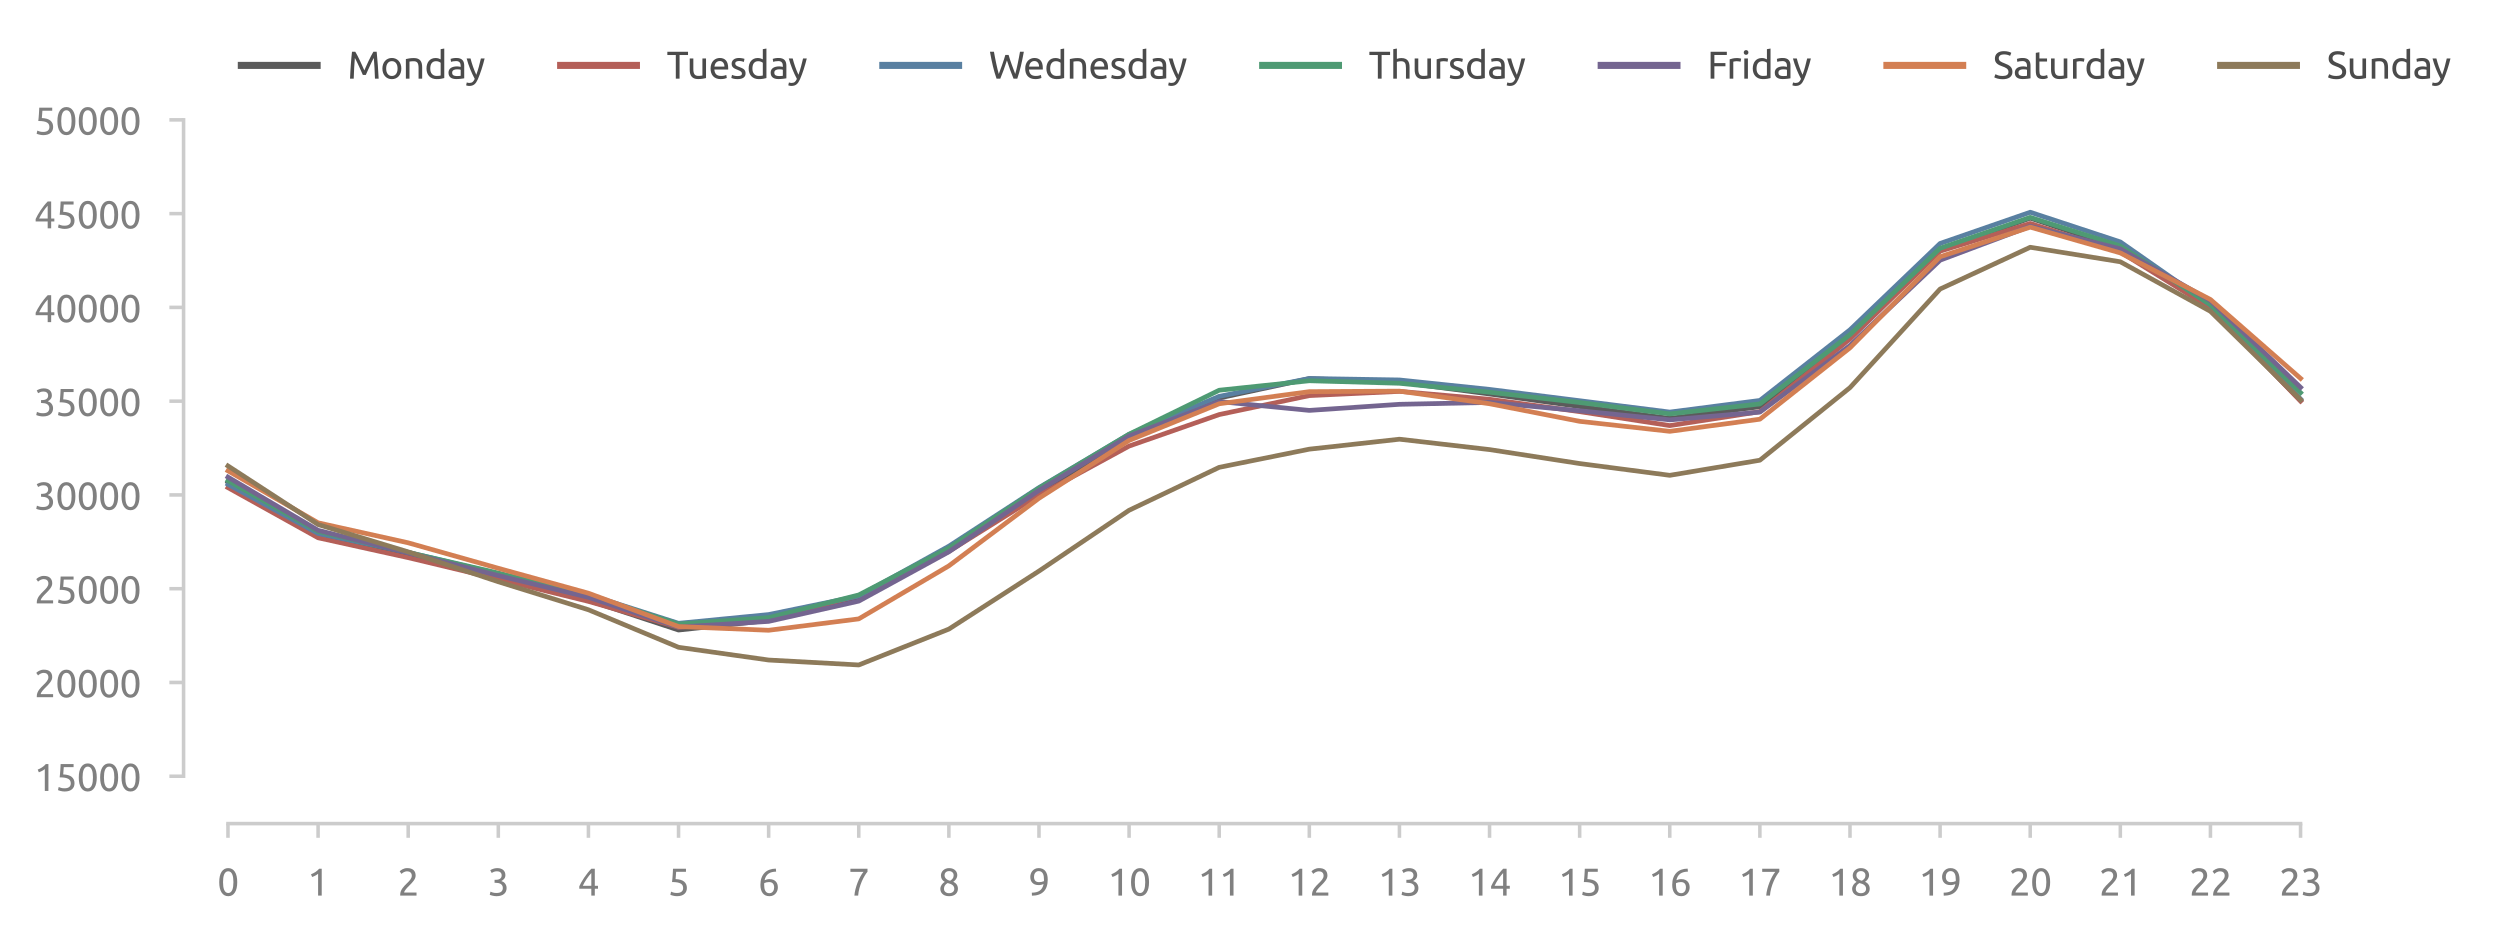 <?xml version="1.0" encoding="utf-8" standalone="no"?>
<!DOCTYPE svg PUBLIC "-//W3C//DTD SVG 1.1//EN"
  "http://www.w3.org/Graphics/SVG/1.1/DTD/svg11.dtd">
<svg xmlns:xlink="http://www.w3.org/1999/xlink" width="527.903pt" height="197.799pt" viewBox="0 0 527.903 197.799" xmlns="http://www.w3.org/2000/svg" version="1.1">
 <defs>
  <style type="text/css">*{stroke-linejoin: round; stroke-linecap: butt}</style>
 </defs>
 <g id="figure_1">
  <g id="patch_1">
   <path d="M 0 197.799 
L 527.903 197.799 
L 527.903 0 
L 0 0 
L 0 197.799 
z
" style="fill: none"/>
  </g>
  <g id="axes_1">
   <g id="patch_2">
    <path d="M 43.763 163.911 
L 490.163 163.911 
L 490.163 25.311 
L 43.763 25.311 
L 43.763 163.911 
z
" style="fill: none"/>
   </g>
   <g id="matplotlib.axis_1">
    <g id="xtick_1">
     <g id="line2d_1">
      <defs>
       <path id="m3cb0033ea3" d="M 0 0 
L 0 3 
" style="stroke: #cccccc; stroke-width: 0.75"/>
      </defs>
      <g>
       <use xlink:href="#m3cb0033ea3" x="48.139" y="173.911" style="fill: #cccccc; stroke: #cccccc; stroke-width: 0.75"/>
      </g>
     </g>
     <g id="text_1">
      <!-- 0 -->
      <g style="fill: #808080" transform="translate(45.883 189.119) scale(0.08 -0.08)">
       <defs>
        <path id="Ubuntu-30" d="M 320 2221 
Q 320 3334 713 3936 
Q 1107 4538 1805 4538 
Q 2502 4538 2896 3936 
Q 3290 3334 3290 2221 
Q 3290 1107 2896 505 
Q 2502 -96 1805 -96 
Q 1107 -96 713 505 
Q 320 1107 320 2221 
z
M 2662 2221 
Q 2662 2586 2620 2912 
Q 2579 3238 2480 3481 
Q 2381 3725 2214 3869 
Q 2048 4013 1805 4013 
Q 1562 4013 1395 3869 
Q 1229 3725 1129 3481 
Q 1030 3238 988 2912 
Q 947 2586 947 2221 
Q 947 1856 988 1529 
Q 1030 1203 1129 960 
Q 1229 717 1395 573 
Q 1562 429 1805 429 
Q 2048 429 2214 573 
Q 2381 717 2480 960 
Q 2579 1203 2620 1529 
Q 2662 1856 2662 2221 
z
" transform="scale(0.016)"/>
       </defs>
       <use xlink:href="#Ubuntu-30"/>
      </g>
     </g>
    </g>
    <g id="xtick_2">
     <g id="line2d_2">
      <g>
       <use xlink:href="#m3cb0033ea3" x="67.167" y="173.911" style="fill: #cccccc; stroke: #cccccc; stroke-width: 0.75"/>
      </g>
     </g>
     <g id="text_2">
      <!-- 1 -->
      <g style="fill: #808080" transform="translate(64.911 189.119) scale(0.08 -0.08)">
       <defs>
        <path id="Ubuntu-31" d="M 595 3520 
Q 960 3661 1305 3881 
Q 1651 4102 1939 4435 
L 2362 4435 
L 2362 0 
L 1766 0 
L 1766 3610 
Q 1690 3539 1578 3462 
Q 1466 3386 1334 3315 
Q 1203 3245 1059 3181 
Q 915 3117 781 3072 
L 595 3520 
z
" transform="scale(0.016)"/>
       </defs>
       <use xlink:href="#Ubuntu-31"/>
      </g>
     </g>
    </g>
    <g id="xtick_3">
     <g id="line2d_3">
      <g>
       <use xlink:href="#m3cb0033ea3" x="86.195" y="173.911" style="fill: #cccccc; stroke: #cccccc; stroke-width: 0.75"/>
      </g>
     </g>
     <g id="text_3">
      <!-- 2 -->
      <g style="fill: #808080" transform="translate(83.939 189.119) scale(0.08 -0.08)">
       <defs>
        <path id="Ubuntu-32" d="M 2989 3302 
Q 2989 3072 2896 2857 
Q 2803 2643 2649 2435 
Q 2496 2227 2304 2025 
Q 2112 1824 1920 1632 
Q 1811 1523 1667 1376 
Q 1523 1229 1395 1069 
Q 1267 909 1180 761 
Q 1094 614 1094 506 
L 3136 506 
L 3136 0 
L 448 0 
Q 442 38 442 76 
Q 442 115 442 147 
Q 442 448 541 707 
Q 640 966 800 1196 
Q 960 1427 1158 1632 
Q 1357 1837 1549 2029 
Q 1709 2182 1853 2332 
Q 1997 2483 2109 2633 
Q 2221 2784 2288 2944 
Q 2355 3104 2355 3283 
Q 2355 3475 2294 3609 
Q 2234 3744 2131 3833 
Q 2029 3923 1891 3964 
Q 1754 4006 1600 4006 
Q 1414 4006 1260 3955 
Q 1107 3904 985 3837 
Q 864 3770 781 3696 
Q 698 3622 653 3584 
L 358 4006 
Q 416 4070 531 4163 
Q 646 4256 806 4339 
Q 966 4422 1164 4480 
Q 1363 4538 1594 4538 
Q 2291 4538 2640 4214 
Q 2989 3891 2989 3302 
z
" transform="scale(0.016)"/>
       </defs>
       <use xlink:href="#Ubuntu-32"/>
      </g>
     </g>
    </g>
    <g id="xtick_4">
     <g id="line2d_4">
      <g>
       <use xlink:href="#m3cb0033ea3" x="105.223" y="173.911" style="fill: #cccccc; stroke: #cccccc; stroke-width: 0.75"/>
      </g>
     </g>
     <g id="text_4">
      <!-- 3 -->
      <g style="fill: #808080" transform="translate(102.967 189.119) scale(0.08 -0.08)">
       <defs>
        <path id="Ubuntu-33" d="M 1446 435 
Q 2016 435 2262 659 
Q 2509 883 2509 1261 
Q 2509 1504 2406 1670 
Q 2304 1837 2137 1936 
Q 1971 2035 1750 2076 
Q 1530 2118 1299 2118 
L 1146 2118 
L 1146 2605 
L 1357 2605 
Q 1517 2605 1686 2637 
Q 1856 2669 1997 2752 
Q 2138 2835 2227 2979 
Q 2317 3123 2317 3341 
Q 2317 3520 2253 3648 
Q 2189 3776 2083 3859 
Q 1978 3942 1840 3977 
Q 1702 4013 1549 4013 
Q 1242 4013 1027 3923 
Q 813 3834 666 3738 
L 435 4192 
Q 512 4243 630 4304 
Q 749 4365 896 4416 
Q 1043 4467 1212 4502 
Q 1382 4538 1568 4538 
Q 1920 4538 2176 4451 
Q 2432 4365 2598 4208 
Q 2765 4051 2848 3836 
Q 2931 3622 2931 3373 
Q 2931 3027 2732 2780 
Q 2534 2534 2253 2406 
Q 2426 2355 2586 2259 
Q 2746 2163 2864 2016 
Q 2982 1869 3056 1677 
Q 3130 1485 3130 1248 
Q 3130 960 3030 713 
Q 2931 467 2723 288 
Q 2515 109 2201 6 
Q 1888 -96 1459 -96 
Q 1293 -96 1117 -70 
Q 941 -45 787 -6 
Q 634 32 518 70 
Q 403 109 352 134 
L 467 653 
Q 576 602 829 518 
Q 1082 435 1446 435 
z
" transform="scale(0.016)"/>
       </defs>
       <use xlink:href="#Ubuntu-33"/>
      </g>
     </g>
    </g>
    <g id="xtick_5">
     <g id="line2d_5">
      <g>
       <use xlink:href="#m3cb0033ea3" x="124.252" y="173.911" style="fill: #cccccc; stroke: #cccccc; stroke-width: 0.75"/>
      </g>
     </g>
     <g id="text_5">
      <!-- 4 -->
      <g style="fill: #808080" transform="translate(121.995 189.119) scale(0.08 -0.08)">
       <defs>
        <path id="Ubuntu-34" d="M 256 1536 
Q 378 1818 589 2192 
Q 800 2566 1065 2963 
Q 1331 3360 1635 3744 
Q 1939 4128 2246 4435 
L 2816 4435 
L 2816 1619 
L 3341 1619 
L 3341 1133 
L 2816 1133 
L 2816 0 
L 2240 0 
L 2240 1133 
L 256 1133 
L 256 1536 
z
M 2240 3731 
Q 2048 3526 1853 3273 
Q 1658 3021 1472 2745 
Q 1286 2470 1123 2182 
Q 960 1894 832 1619 
L 2240 1619 
L 2240 3731 
z
" transform="scale(0.016)"/>
       </defs>
       <use xlink:href="#Ubuntu-34"/>
      </g>
     </g>
    </g>
    <g id="xtick_6">
     <g id="line2d_6">
      <g>
       <use xlink:href="#m3cb0033ea3" x="143.28" y="173.911" style="fill: #cccccc; stroke: #cccccc; stroke-width: 0.75"/>
      </g>
     </g>
     <g id="text_6">
      <!-- 5 -->
      <g style="fill: #808080" transform="translate(141.023 189.119) scale(0.08 -0.08)">
       <defs>
        <path id="Ubuntu-35" d="M 1274 2726 
Q 2240 2688 2691 2304 
Q 3142 1920 3142 1261 
Q 3142 966 3043 716 
Q 2944 467 2742 288 
Q 2541 109 2233 6 
Q 1926 -96 1504 -96 
Q 1338 -96 1165 -70 
Q 992 -45 845 -6 
Q 698 32 582 70 
Q 467 109 416 134 
L 531 653 
Q 640 602 886 518 
Q 1133 435 1491 435 
Q 1779 435 1974 499 
Q 2170 563 2291 672 
Q 2413 781 2467 925 
Q 2522 1069 2522 1229 
Q 2522 1472 2438 1661 
Q 2355 1850 2144 1978 
Q 1933 2106 1581 2173 
Q 1229 2240 691 2240 
Q 730 2554 752 2829 
Q 774 3104 793 3366 
Q 813 3629 825 3888 
Q 838 4147 851 4435 
L 2989 4435 
L 2989 3930 
L 1370 3930 
Q 1363 3834 1350 3670 
Q 1338 3507 1325 3331 
Q 1312 3155 1299 2988 
Q 1286 2822 1274 2726 
z
" transform="scale(0.016)"/>
       </defs>
       <use xlink:href="#Ubuntu-35"/>
      </g>
     </g>
    </g>
    <g id="xtick_7">
     <g id="line2d_7">
      <g>
       <use xlink:href="#m3cb0033ea3" x="162.308" y="173.911" style="fill: #cccccc; stroke: #cccccc; stroke-width: 0.75"/>
      </g>
     </g>
     <g id="text_7">
      <!-- 6 -->
      <g style="fill: #808080" transform="translate(160.052 189.119) scale(0.08 -0.08)">
       <defs>
        <path id="Ubuntu-36" d="M 403 1779 
Q 403 2426 582 2922 
Q 762 3418 1091 3757 
Q 1421 4096 1891 4272 
Q 2362 4448 2950 4454 
L 2995 3955 
Q 2618 3949 2307 3872 
Q 1997 3795 1753 3628 
Q 1510 3462 1344 3196 
Q 1178 2931 1094 2541 
Q 1261 2618 1469 2669 
Q 1677 2720 1901 2720 
Q 2278 2720 2540 2605 
Q 2803 2490 2969 2301 
Q 3136 2112 3209 1865 
Q 3283 1619 3283 1350 
Q 3283 1107 3200 851 
Q 3117 595 2947 384 
Q 2778 173 2515 38 
Q 2253 -96 1894 -96 
Q 1165 -96 784 403 
Q 403 902 403 1779 
z
M 1837 2234 
Q 1613 2234 1421 2192 
Q 1229 2150 1037 2067 
Q 1030 1997 1027 1923 
Q 1024 1850 1024 1779 
Q 1024 1498 1062 1248 
Q 1101 998 1200 809 
Q 1299 621 1465 509 
Q 1632 397 1888 397 
Q 2099 397 2246 486 
Q 2394 576 2490 717 
Q 2586 858 2627 1021 
Q 2669 1184 2669 1338 
Q 2669 1773 2461 2003 
Q 2253 2234 1837 2234 
z
" transform="scale(0.016)"/>
       </defs>
       <use xlink:href="#Ubuntu-36"/>
      </g>
     </g>
    </g>
    <g id="xtick_8">
     <g id="line2d_8">
      <g>
       <use xlink:href="#m3cb0033ea3" x="181.336" y="173.911" style="fill: #cccccc; stroke: #cccccc; stroke-width: 0.75"/>
      </g>
     </g>
     <g id="text_8">
      <!-- 7 -->
      <g style="fill: #808080" transform="translate(179.08 189.119) scale(0.08 -0.08)">
       <defs>
        <path id="Ubuntu-37" d="M 1043 0 
Q 1082 512 1226 1078 
Q 1370 1645 1581 2179 
Q 1792 2714 2045 3171 
Q 2298 3629 2541 3917 
L 384 3917 
L 384 4435 
L 3206 4435 
L 3206 3942 
Q 2995 3699 2739 3273 
Q 2483 2848 2256 2320 
Q 2029 1792 1865 1193 
Q 1702 595 1664 0 
L 1043 0 
z
" transform="scale(0.016)"/>
       </defs>
       <use xlink:href="#Ubuntu-37"/>
      </g>
     </g>
    </g>
    <g id="xtick_9">
     <g id="line2d_9">
      <g>
       <use xlink:href="#m3cb0033ea3" x="200.364" y="173.911" style="fill: #cccccc; stroke: #cccccc; stroke-width: 0.75"/>
      </g>
     </g>
     <g id="text_9">
      <!-- 8 -->
      <g style="fill: #808080" transform="translate(198.108 189.119) scale(0.08 -0.08)">
       <defs>
        <path id="Ubuntu-38" d="M 3258 1152 
Q 3258 883 3165 656 
Q 3072 429 2889 259 
Q 2707 90 2432 -3 
Q 2157 -96 1798 -96 
Q 1382 -96 1104 22 
Q 826 141 659 320 
Q 493 499 422 713 
Q 352 928 352 1120 
Q 352 1306 413 1475 
Q 474 1645 573 1792 
Q 672 1939 803 2057 
Q 934 2176 1082 2266 
Q 454 2624 454 3322 
Q 454 3565 550 3785 
Q 646 4006 822 4172 
Q 998 4339 1248 4438 
Q 1498 4538 1805 4538 
Q 2163 4538 2419 4429 
Q 2675 4320 2838 4150 
Q 3002 3981 3075 3776 
Q 3149 3571 3149 3379 
Q 3149 3194 3094 3030 
Q 3040 2867 2947 2726 
Q 2854 2586 2736 2477 
Q 2618 2368 2490 2285 
Q 3245 1926 3258 1152 
z
M 954 1114 
Q 954 998 995 873 
Q 1037 749 1139 643 
Q 1242 538 1402 467 
Q 1562 397 1805 397 
Q 2022 397 2185 461 
Q 2349 525 2451 624 
Q 2554 723 2605 851 
Q 2656 979 2656 1114 
Q 2656 1318 2579 1472 
Q 2502 1626 2358 1741 
Q 2214 1856 2012 1936 
Q 1811 2016 1555 2074 
Q 1267 1914 1110 1677 
Q 954 1440 954 1114 
z
M 2554 3386 
Q 2554 3482 2512 3597 
Q 2470 3712 2380 3811 
Q 2291 3910 2150 3977 
Q 2010 4045 1805 4045 
Q 1600 4045 1456 3981 
Q 1312 3917 1222 3817 
Q 1133 3718 1091 3600 
Q 1050 3482 1050 3366 
Q 1050 3226 1101 3085 
Q 1152 2944 1261 2822 
Q 1370 2701 1546 2605 
Q 1722 2509 1965 2451 
Q 2234 2611 2394 2825 
Q 2554 3040 2554 3386 
z
" transform="scale(0.016)"/>
       </defs>
       <use xlink:href="#Ubuntu-38"/>
      </g>
     </g>
    </g>
    <g id="xtick_10">
     <g id="line2d_10">
      <g>
       <use xlink:href="#m3cb0033ea3" x="219.392" y="173.911" style="fill: #cccccc; stroke: #cccccc; stroke-width: 0.75"/>
      </g>
     </g>
     <g id="text_10">
      <!-- 9 -->
      <g style="fill: #808080" transform="translate(217.136 189.119) scale(0.08 -0.08)">
       <defs>
        <path id="Ubuntu-39" d="M 3206 2662 
Q 3206 1344 2550 669 
Q 1894 -6 602 -13 
L 582 486 
Q 986 486 1309 563 
Q 1632 640 1875 809 
Q 2118 979 2281 1248 
Q 2445 1517 2522 1907 
Q 2355 1830 2144 1782 
Q 1933 1734 1709 1734 
Q 1331 1734 1068 1846 
Q 806 1958 640 2147 
Q 474 2336 400 2582 
Q 326 2829 326 3098 
Q 326 3334 409 3590 
Q 493 3846 662 4057 
Q 832 4269 1094 4403 
Q 1357 4538 1715 4538 
Q 2080 4538 2358 4410 
Q 2637 4282 2825 4038 
Q 3014 3795 3110 3446 
Q 3206 3098 3206 2662 
z
M 1773 2221 
Q 1997 2221 2195 2262 
Q 2394 2304 2579 2387 
Q 2586 2458 2586 2525 
Q 2586 2592 2586 2662 
Q 2586 2938 2547 3190 
Q 2509 3443 2409 3632 
Q 2310 3821 2144 3933 
Q 1978 4045 1722 4045 
Q 1510 4045 1363 3955 
Q 1216 3866 1120 3728 
Q 1024 3590 982 3427 
Q 941 3264 941 3110 
Q 941 2675 1149 2448 
Q 1357 2221 1773 2221 
z
" transform="scale(0.016)"/>
       </defs>
       <use xlink:href="#Ubuntu-39"/>
      </g>
     </g>
    </g>
    <g id="xtick_11">
     <g id="line2d_11">
      <g>
       <use xlink:href="#m3cb0033ea3" x="238.42" y="173.911" style="fill: #cccccc; stroke: #cccccc; stroke-width: 0.75"/>
      </g>
     </g>
     <g id="text_11">
      <!-- 10 -->
      <g style="fill: #808080" transform="translate(233.908 189.119) scale(0.08 -0.08)">
       <use xlink:href="#Ubuntu-31"/>
       <use xlink:href="#Ubuntu-30" x="56.4"/>
      </g>
     </g>
    </g>
    <g id="xtick_12">
     <g id="line2d_12">
      <g>
       <use xlink:href="#m3cb0033ea3" x="257.448" y="173.911" style="fill: #cccccc; stroke: #cccccc; stroke-width: 0.75"/>
      </g>
     </g>
     <g id="text_12">
      <!-- 11 -->
      <g style="fill: #808080" transform="translate(252.936 189.119) scale(0.08 -0.08)">
       <use xlink:href="#Ubuntu-31"/>
       <use xlink:href="#Ubuntu-31" x="56.4"/>
      </g>
     </g>
    </g>
    <g id="xtick_13">
     <g id="line2d_13">
      <g>
       <use xlink:href="#m3cb0033ea3" x="276.477" y="173.911" style="fill: #cccccc; stroke: #cccccc; stroke-width: 0.75"/>
      </g>
     </g>
     <g id="text_13">
      <!-- 12 -->
      <g style="fill: #808080" transform="translate(271.964 189.119) scale(0.08 -0.08)">
       <use xlink:href="#Ubuntu-31"/>
       <use xlink:href="#Ubuntu-32" x="56.4"/>
      </g>
     </g>
    </g>
    <g id="xtick_14">
     <g id="line2d_14">
      <g>
       <use xlink:href="#m3cb0033ea3" x="295.505" y="173.911" style="fill: #cccccc; stroke: #cccccc; stroke-width: 0.75"/>
      </g>
     </g>
     <g id="text_14">
      <!-- 13 -->
      <g style="fill: #808080" transform="translate(290.992 189.119) scale(0.08 -0.08)">
       <use xlink:href="#Ubuntu-31"/>
       <use xlink:href="#Ubuntu-33" x="56.4"/>
      </g>
     </g>
    </g>
    <g id="xtick_15">
     <g id="line2d_15">
      <g>
       <use xlink:href="#m3cb0033ea3" x="314.533" y="173.911" style="fill: #cccccc; stroke: #cccccc; stroke-width: 0.75"/>
      </g>
     </g>
     <g id="text_15">
      <!-- 14 -->
      <g style="fill: #808080" transform="translate(310.02 189.119) scale(0.08 -0.08)">
       <use xlink:href="#Ubuntu-31"/>
       <use xlink:href="#Ubuntu-34" x="56.4"/>
      </g>
     </g>
    </g>
    <g id="xtick_16">
     <g id="line2d_16">
      <g>
       <use xlink:href="#m3cb0033ea3" x="333.561" y="173.911" style="fill: #cccccc; stroke: #cccccc; stroke-width: 0.75"/>
      </g>
     </g>
     <g id="text_16">
      <!-- 15 -->
      <g style="fill: #808080" transform="translate(329.048 189.119) scale(0.08 -0.08)">
       <use xlink:href="#Ubuntu-31"/>
       <use xlink:href="#Ubuntu-35" x="56.4"/>
      </g>
     </g>
    </g>
    <g id="xtick_17">
     <g id="line2d_17">
      <g>
       <use xlink:href="#m3cb0033ea3" x="352.589" y="173.911" style="fill: #cccccc; stroke: #cccccc; stroke-width: 0.75"/>
      </g>
     </g>
     <g id="text_17">
      <!-- 16 -->
      <g style="fill: #808080" transform="translate(348.077 189.119) scale(0.08 -0.08)">
       <use xlink:href="#Ubuntu-31"/>
       <use xlink:href="#Ubuntu-36" x="56.4"/>
      </g>
     </g>
    </g>
    <g id="xtick_18">
     <g id="line2d_18">
      <g>
       <use xlink:href="#m3cb0033ea3" x="371.617" y="173.911" style="fill: #cccccc; stroke: #cccccc; stroke-width: 0.75"/>
      </g>
     </g>
     <g id="text_18">
      <!-- 17 -->
      <g style="fill: #808080" transform="translate(367.105 189.119) scale(0.08 -0.08)">
       <use xlink:href="#Ubuntu-31"/>
       <use xlink:href="#Ubuntu-37" x="56.4"/>
      </g>
     </g>
    </g>
    <g id="xtick_19">
     <g id="line2d_19">
      <g>
       <use xlink:href="#m3cb0033ea3" x="390.645" y="173.911" style="fill: #cccccc; stroke: #cccccc; stroke-width: 0.75"/>
      </g>
     </g>
     <g id="text_19">
      <!-- 18 -->
      <g style="fill: #808080" transform="translate(386.133 189.119) scale(0.08 -0.08)">
       <use xlink:href="#Ubuntu-31"/>
       <use xlink:href="#Ubuntu-38" x="56.4"/>
      </g>
     </g>
    </g>
    <g id="xtick_20">
     <g id="line2d_20">
      <g>
       <use xlink:href="#m3cb0033ea3" x="409.673" y="173.911" style="fill: #cccccc; stroke: #cccccc; stroke-width: 0.75"/>
      </g>
     </g>
     <g id="text_20">
      <!-- 19 -->
      <g style="fill: #808080" transform="translate(405.161 189.119) scale(0.08 -0.08)">
       <use xlink:href="#Ubuntu-31"/>
       <use xlink:href="#Ubuntu-39" x="56.4"/>
      </g>
     </g>
    </g>
    <g id="xtick_21">
     <g id="line2d_21">
      <g>
       <use xlink:href="#m3cb0033ea3" x="428.702" y="173.911" style="fill: #cccccc; stroke: #cccccc; stroke-width: 0.75"/>
      </g>
     </g>
     <g id="text_21">
      <!-- 20 -->
      <g style="fill: #808080" transform="translate(424.189 189.119) scale(0.08 -0.08)">
       <use xlink:href="#Ubuntu-32"/>
       <use xlink:href="#Ubuntu-30" x="56.4"/>
      </g>
     </g>
    </g>
    <g id="xtick_22">
     <g id="line2d_22">
      <g>
       <use xlink:href="#m3cb0033ea3" x="447.73" y="173.911" style="fill: #cccccc; stroke: #cccccc; stroke-width: 0.75"/>
      </g>
     </g>
     <g id="text_22">
      <!-- 21 -->
      <g style="fill: #808080" transform="translate(443.217 189.119) scale(0.08 -0.08)">
       <use xlink:href="#Ubuntu-32"/>
       <use xlink:href="#Ubuntu-31" x="56.4"/>
      </g>
     </g>
    </g>
    <g id="xtick_23">
     <g id="line2d_23">
      <g>
       <use xlink:href="#m3cb0033ea3" x="466.758" y="173.911" style="fill: #cccccc; stroke: #cccccc; stroke-width: 0.75"/>
      </g>
     </g>
     <g id="text_23">
      <!-- 22 -->
      <g style="fill: #808080" transform="translate(462.245 189.119) scale(0.08 -0.08)">
       <use xlink:href="#Ubuntu-32"/>
       <use xlink:href="#Ubuntu-32" x="56.4"/>
      </g>
     </g>
    </g>
    <g id="xtick_24">
     <g id="line2d_24">
      <g>
       <use xlink:href="#m3cb0033ea3" x="485.786" y="173.911" style="fill: #cccccc; stroke: #cccccc; stroke-width: 0.75"/>
      </g>
     </g>
     <g id="text_24">
      <!-- 23 -->
      <g style="fill: #808080" transform="translate(481.274 189.119) scale(0.08 -0.08)">
       <use xlink:href="#Ubuntu-32"/>
       <use xlink:href="#Ubuntu-33" x="56.4"/>
      </g>
     </g>
    </g>
   </g>
   <g id="matplotlib.axis_2">
    <g id="ytick_1">
     <g id="line2d_25">
      <defs>
       <path id="m485a177111" d="M 0 0 
L -3 0 
" style="stroke: #cccccc; stroke-width: 0.75"/>
      </defs>
      <g>
       <use xlink:href="#m485a177111" x="38.763" y="163.911" style="fill: #cccccc; stroke: #cccccc; stroke-width: 0.75"/>
      </g>
     </g>
     <g id="text_25">
      <!-- 15000 -->
      <g style="fill: #808080" transform="translate(7.2 167.015) scale(0.08 -0.08)">
       <use xlink:href="#Ubuntu-31"/>
       <use xlink:href="#Ubuntu-35" x="56.4"/>
       <use xlink:href="#Ubuntu-30" x="112.8"/>
       <use xlink:href="#Ubuntu-30" x="169.2"/>
       <use xlink:href="#Ubuntu-30" x="225.6"/>
      </g>
     </g>
    </g>
    <g id="ytick_2">
     <g id="line2d_26">
      <g>
       <use xlink:href="#m485a177111" x="38.763" y="144.111" style="fill: #cccccc; stroke: #cccccc; stroke-width: 0.75"/>
      </g>
     </g>
     <g id="text_26">
      <!-- 20000 -->
      <g style="fill: #808080" transform="translate(7.2 147.215) scale(0.08 -0.08)">
       <use xlink:href="#Ubuntu-32"/>
       <use xlink:href="#Ubuntu-30" x="56.4"/>
       <use xlink:href="#Ubuntu-30" x="112.8"/>
       <use xlink:href="#Ubuntu-30" x="169.2"/>
       <use xlink:href="#Ubuntu-30" x="225.6"/>
      </g>
     </g>
    </g>
    <g id="ytick_3">
     <g id="line2d_27">
      <g>
       <use xlink:href="#m485a177111" x="38.763" y="124.311" style="fill: #cccccc; stroke: #cccccc; stroke-width: 0.75"/>
      </g>
     </g>
     <g id="text_27">
      <!-- 25000 -->
      <g style="fill: #808080" transform="translate(7.2 127.415) scale(0.08 -0.08)">
       <use xlink:href="#Ubuntu-32"/>
       <use xlink:href="#Ubuntu-35" x="56.4"/>
       <use xlink:href="#Ubuntu-30" x="112.8"/>
       <use xlink:href="#Ubuntu-30" x="169.2"/>
       <use xlink:href="#Ubuntu-30" x="225.6"/>
      </g>
     </g>
    </g>
    <g id="ytick_4">
     <g id="line2d_28">
      <g>
       <use xlink:href="#m485a177111" x="38.763" y="104.511" style="fill: #cccccc; stroke: #cccccc; stroke-width: 0.75"/>
      </g>
     </g>
     <g id="text_28">
      <!-- 30000 -->
      <g style="fill: #808080" transform="translate(7.2 107.615) scale(0.08 -0.08)">
       <use xlink:href="#Ubuntu-33"/>
       <use xlink:href="#Ubuntu-30" x="56.4"/>
       <use xlink:href="#Ubuntu-30" x="112.8"/>
       <use xlink:href="#Ubuntu-30" x="169.2"/>
       <use xlink:href="#Ubuntu-30" x="225.6"/>
      </g>
     </g>
    </g>
    <g id="ytick_5">
     <g id="line2d_29">
      <g>
       <use xlink:href="#m485a177111" x="38.763" y="84.711" style="fill: #cccccc; stroke: #cccccc; stroke-width: 0.75"/>
      </g>
     </g>
     <g id="text_29">
      <!-- 35000 -->
      <g style="fill: #808080" transform="translate(7.2 87.815) scale(0.08 -0.08)">
       <use xlink:href="#Ubuntu-33"/>
       <use xlink:href="#Ubuntu-35" x="56.4"/>
       <use xlink:href="#Ubuntu-30" x="112.8"/>
       <use xlink:href="#Ubuntu-30" x="169.2"/>
       <use xlink:href="#Ubuntu-30" x="225.6"/>
      </g>
     </g>
    </g>
    <g id="ytick_6">
     <g id="line2d_30">
      <g>
       <use xlink:href="#m485a177111" x="38.763" y="64.911" style="fill: #cccccc; stroke: #cccccc; stroke-width: 0.75"/>
      </g>
     </g>
     <g id="text_30">
      <!-- 40000 -->
      <g style="fill: #808080" transform="translate(7.2 68.015) scale(0.08 -0.08)">
       <use xlink:href="#Ubuntu-34"/>
       <use xlink:href="#Ubuntu-30" x="56.4"/>
       <use xlink:href="#Ubuntu-30" x="112.8"/>
       <use xlink:href="#Ubuntu-30" x="169.2"/>
       <use xlink:href="#Ubuntu-30" x="225.6"/>
      </g>
     </g>
    </g>
    <g id="ytick_7">
     <g id="line2d_31">
      <g>
       <use xlink:href="#m485a177111" x="38.763" y="45.111" style="fill: #cccccc; stroke: #cccccc; stroke-width: 0.75"/>
      </g>
     </g>
     <g id="text_31">
      <!-- 45000 -->
      <g style="fill: #808080" transform="translate(7.2 48.215) scale(0.08 -0.08)">
       <use xlink:href="#Ubuntu-34"/>
       <use xlink:href="#Ubuntu-35" x="56.4"/>
       <use xlink:href="#Ubuntu-30" x="112.8"/>
       <use xlink:href="#Ubuntu-30" x="169.2"/>
       <use xlink:href="#Ubuntu-30" x="225.6"/>
      </g>
     </g>
    </g>
    <g id="ytick_8">
     <g id="line2d_32">
      <g>
       <use xlink:href="#m485a177111" x="38.763" y="25.311" style="fill: #cccccc; stroke: #cccccc; stroke-width: 0.75"/>
      </g>
     </g>
     <g id="text_32">
      <!-- 50000 -->
      <g style="fill: #808080" transform="translate(7.2 28.415) scale(0.08 -0.08)">
       <use xlink:href="#Ubuntu-35"/>
       <use xlink:href="#Ubuntu-30" x="56.4"/>
       <use xlink:href="#Ubuntu-30" x="112.8"/>
       <use xlink:href="#Ubuntu-30" x="169.2"/>
       <use xlink:href="#Ubuntu-30" x="225.6"/>
      </g>
     </g>
    </g>
   </g>
   <g id="line2d_33">
    <path d="M 48.139 101.787 
L 67.167 112.817 
L 86.195 117.275 
L 105.223 122.175 
L 124.252 126.764 
L 143.28 133.039 
L 162.308 131.009 
L 181.336 126.614 
L 200.364 116.273 
L 219.392 104.185 
L 238.42 92.597 
L 257.448 84.047 
L 276.477 79.948 
L 295.505 80.704 
L 314.533 83.194 
L 333.561 85.846 
L 352.589 88.35 
L 371.617 85.873 
L 390.645 71.323 
L 409.673 52.821 
L 428.702 46.061 
L 447.73 52.443 
L 466.758 65.083 
L 485.786 84.588 
" clip-path="url(#p832e1de338)" style="fill: none; stroke: #5b5b5b; stroke-linecap: square"/>
   </g>
   <g id="line2d_34">
    <path d="M 48.139 102.969 
L 67.167 113.554 
L 86.195 117.753 
L 105.223 122.305 
L 124.252 126.987 
L 143.28 132.476 
L 162.308 130.741 
L 181.336 125.792 
L 200.364 116.434 
L 219.392 104.544 
L 238.42 94.193 
L 257.448 87.54 
L 276.477 83.535 
L 295.505 82.642 
L 314.533 84.317 
L 333.561 86.921 
L 352.589 89.869 
L 371.617 86.927 
L 390.645 71.585 
L 409.673 53.035 
L 428.702 47.191 
L 447.73 53.215 
L 466.758 65.014 
L 485.786 84.69 
" clip-path="url(#p832e1de338)" style="fill: none; stroke: #b45f58; stroke-linecap: square"/>
   </g>
   <g id="line2d_35">
    <path d="M 48.139 102.275 
L 67.167 112.656 
L 86.195 116.643 
L 105.223 121.171 
L 124.252 125.55 
L 143.28 131.619 
L 162.308 129.772 
L 181.336 125.86 
L 200.364 115.334 
L 219.392 102.967 
L 238.42 91.706 
L 257.448 83.691 
L 276.477 79.923 
L 295.505 80.233 
L 314.533 82.228 
L 333.561 84.617 
L 352.589 87.017 
L 371.617 84.559 
L 390.645 69.645 
L 409.673 51.411 
L 428.702 44.816 
L 447.73 51.086 
L 466.758 64.389 
L 485.786 84.249 
" clip-path="url(#p832e1de338)" style="fill: none; stroke: #5980a1; stroke-linecap: square"/>
   </g>
   <g id="line2d_36">
    <path d="M 48.139 101.513 
L 67.167 112.22 
L 86.195 116.639 
L 105.223 121.013 
L 124.252 125.708 
L 143.28 131.772 
L 162.308 130.425 
L 181.336 125.631 
L 200.364 115.699 
L 219.392 103.062 
L 238.42 91.686 
L 257.448 82.401 
L 276.477 80.399 
L 295.505 80.932 
L 314.533 82.825 
L 333.561 84.993 
L 352.589 87.399 
L 371.617 85.295 
L 390.645 70.667 
L 409.673 52.418 
L 428.702 45.904 
L 447.73 51.949 
L 466.758 64.373 
L 485.786 82.916 
" clip-path="url(#p832e1de338)" style="fill: none; stroke: #4e9a73; stroke-linecap: square"/>
   </g>
   <g id="line2d_37">
    <path d="M 48.139 100.751 
L 67.167 111.985 
L 86.195 116.759 
L 105.223 121.539 
L 124.252 126.124 
L 143.28 132.413 
L 162.308 131.21 
L 181.336 126.93 
L 200.364 116.517 
L 219.392 103.551 
L 238.42 92.061 
L 257.448 84.798 
L 276.477 86.661 
L 295.505 85.376 
L 314.533 84.975 
L 333.561 86.741 
L 352.589 88.657 
L 371.617 87.019 
L 390.645 72.956 
L 409.673 54.945 
L 428.702 47.791 
L 447.73 52.554 
L 466.758 63.51 
L 485.786 81.797 
" clip-path="url(#p832e1de338)" style="fill: none; stroke: #746590; stroke-linecap: square"/>
   </g>
   <g id="line2d_38">
    <path d="M 48.139 99.425 
L 67.167 110.399 
L 86.195 114.622 
L 105.223 119.998 
L 124.252 125.263 
L 143.28 132.304 
L 162.308 133.089 
L 181.336 130.684 
L 200.364 119.485 
L 219.392 105.208 
L 238.42 93.001 
L 257.448 85.257 
L 276.477 82.701 
L 295.505 82.591 
L 314.533 85.254 
L 333.561 88.969 
L 352.589 91.079 
L 371.617 88.519 
L 390.645 73.446 
L 409.673 54.211 
L 428.702 47.958 
L 447.73 53.408 
L 466.758 63.241 
L 485.786 79.902 
" clip-path="url(#p832e1de338)" style="fill: none; stroke: #d37f53; stroke-linecap: square"/>
   </g>
   <g id="line2d_39">
    <path d="M 48.139 98.387 
L 67.167 110.764 
L 86.195 116.537 
L 105.223 122.847 
L 124.252 128.758 
L 143.28 136.683 
L 162.308 139.373 
L 181.336 140.414 
L 200.364 132.841 
L 219.392 120.585 
L 238.42 107.749 
L 257.448 98.682 
L 276.477 94.845 
L 295.505 92.742 
L 314.533 94.937 
L 333.561 97.882 
L 352.589 100.37 
L 371.617 97.181 
L 390.645 81.851 
L 409.673 61.034 
L 428.702 52.213 
L 447.73 55.277 
L 466.758 65.741 
L 485.786 84.398 
" clip-path="url(#p832e1de338)" style="fill: none; stroke: #8d7a5a; stroke-linecap: square"/>
   </g>
   <g id="patch_3">
    <path d="M 38.763 163.911 
L 38.763 25.311 
" style="fill: none; stroke: #cccccc; stroke-width: 0.75; stroke-linejoin: miter; stroke-linecap: square"/>
   </g>
   <g id="patch_4">
    <path d="M 48.139 173.911 
L 485.786 173.911 
" style="fill: none; stroke: #cccccc; stroke-width: 0.75; stroke-linejoin: miter; stroke-linecap: square"/>
   </g>
   <g id="legend_1">
    <g id="line2d_40">
     <path d="M 50.962 13.807 
L 58.962 13.807 
L 66.963 13.807 
" style="fill: none; stroke: #5b5b5b; stroke-width: 1.5; stroke-linecap: square"/>
    </g>
    <g id="text_33">
     <!-- Monday -->
     <g style="fill: #4b4b4b" transform="translate(73.362 16.608) scale(0.08 -0.08)">
      <defs>
       <path id="Ubuntu-4d" d="M 2541 614 
Q 2477 768 2371 1005 
Q 2266 1242 2144 1517 
Q 2022 1792 1884 2083 
Q 1747 2374 1625 2633 
Q 1504 2893 1398 3097 
Q 1293 3302 1229 3411 
Q 1158 2656 1113 1776 
Q 1069 896 1037 0 
L 429 0 
Q 454 576 486 1161 
Q 518 1747 560 2313 
Q 602 2880 650 3417 
Q 698 3955 755 4435 
L 1299 4435 
Q 1472 4154 1670 3770 
Q 1869 3386 2067 2966 
Q 2266 2547 2451 2128 
Q 2637 1709 2790 1363 
Q 2944 1709 3129 2128 
Q 3315 2547 3513 2966 
Q 3712 3386 3910 3770 
Q 4109 4154 4282 4435 
L 4826 4435 
Q 5043 2291 5152 0 
L 4544 0 
Q 4512 896 4467 1776 
Q 4422 2656 4352 3411 
Q 4288 3302 4182 3097 
Q 4077 2893 3955 2633 
Q 3834 2374 3696 2083 
Q 3558 1792 3436 1517 
Q 3315 1242 3209 1005 
Q 3104 768 3040 614 
L 2541 614 
z
" transform="scale(0.016)"/>
       <path id="Ubuntu-6f" d="M 3450 1664 
Q 3450 1267 3334 947 
Q 3219 627 3011 396 
Q 2803 166 2515 41 
Q 2227 -83 1888 -83 
Q 1549 -83 1261 41 
Q 973 166 765 396 
Q 557 627 441 947 
Q 326 1267 326 1664 
Q 326 2054 441 2377 
Q 557 2701 765 2931 
Q 973 3162 1261 3286 
Q 1549 3411 1888 3411 
Q 2227 3411 2515 3286 
Q 2803 3162 3011 2931 
Q 3219 2701 3334 2377 
Q 3450 2054 3450 1664 
z
M 2829 1664 
Q 2829 2227 2576 2556 
Q 2323 2886 1888 2886 
Q 1453 2886 1200 2556 
Q 947 2227 947 1664 
Q 947 1101 1200 771 
Q 1453 442 1888 442 
Q 2323 442 2576 771 
Q 2829 1101 2829 1664 
z
" transform="scale(0.016)"/>
       <path id="Ubuntu-6e" d="M 512 3232 
Q 717 3283 1056 3340 
Q 1395 3398 1837 3398 
Q 2234 3398 2496 3286 
Q 2758 3174 2915 2972 
Q 3072 2771 3136 2489 
Q 3200 2208 3200 1869 
L 3200 0 
L 2605 0 
L 2605 1741 
Q 2605 2048 2563 2265 
Q 2522 2483 2426 2617 
Q 2330 2752 2170 2813 
Q 2010 2874 1773 2874 
Q 1677 2874 1574 2867 
Q 1472 2861 1379 2851 
Q 1286 2842 1212 2829 
Q 1139 2816 1107 2810 
L 1107 0 
L 512 0 
L 512 3232 
z
" transform="scale(0.016)"/>
       <path id="Ubuntu-64" d="M 2662 2624 
Q 2554 2714 2349 2797 
Q 2144 2880 1901 2880 
Q 1645 2880 1462 2787 
Q 1280 2694 1165 2531 
Q 1050 2368 998 2144 
Q 947 1920 947 1664 
Q 947 1082 1235 765 
Q 1523 448 2003 448 
Q 2246 448 2409 470 
Q 2573 493 2662 518 
L 2662 2624 
z
M 2662 4864 
L 3258 4966 
L 3258 96 
Q 3053 38 2733 -19 
Q 2413 -77 1997 -77 
Q 1613 -77 1305 44 
Q 998 166 780 390 
Q 563 614 444 937 
Q 326 1261 326 1664 
Q 326 2048 425 2368 
Q 525 2688 717 2918 
Q 909 3149 1187 3277 
Q 1466 3405 1824 3405 
Q 2112 3405 2333 3328 
Q 2554 3251 2662 3181 
L 2662 4864 
z
" transform="scale(0.016)"/>
       <path id="Ubuntu-61" d="M 1638 429 
Q 1850 429 2013 438 
Q 2176 448 2285 474 
L 2285 1466 
Q 2221 1498 2077 1520 
Q 1933 1542 1728 1542 
Q 1594 1542 1443 1523 
Q 1293 1504 1168 1443 
Q 1043 1382 960 1276 
Q 877 1171 877 998 
Q 877 678 1081 553 
Q 1286 429 1638 429 
z
M 1587 3411 
Q 1946 3411 2192 3318 
Q 2438 3226 2588 3056 
Q 2739 2886 2803 2652 
Q 2867 2419 2867 2138 
L 2867 58 
Q 2790 45 2652 22 
Q 2515 0 2342 -19 
Q 2170 -38 1968 -54 
Q 1766 -70 1568 -70 
Q 1286 -70 1049 -12 
Q 813 45 640 169 
Q 467 294 371 499 
Q 275 704 275 992 
Q 275 1267 387 1465 
Q 499 1664 691 1785 
Q 883 1907 1139 1964 
Q 1395 2022 1677 2022 
Q 1766 2022 1862 2012 
Q 1958 2003 2044 1987 
Q 2131 1971 2195 1958 
Q 2259 1946 2285 1939 
L 2285 2106 
Q 2285 2253 2253 2397 
Q 2221 2541 2137 2653 
Q 2054 2765 1910 2832 
Q 1766 2899 1536 2899 
Q 1242 2899 1021 2857 
Q 800 2816 691 2771 
L 621 3264 
Q 736 3315 1005 3363 
Q 1274 3411 1587 3411 
z
" transform="scale(0.016)"/>
       <path id="Ubuntu-79" d="M 122 -621 
Q 192 -653 304 -681 
Q 416 -710 525 -710 
Q 877 -710 1075 -553 
Q 1274 -397 1434 -45 
Q 1030 723 681 1584 
Q 333 2445 102 3328 
L 742 3328 
Q 813 3040 912 2707 
Q 1011 2374 1132 2022 
Q 1254 1670 1395 1318 
Q 1536 966 1690 640 
Q 1933 1312 2112 1971 
Q 2291 2630 2451 3328 
L 3066 3328 
Q 2835 2387 2553 1520 
Q 2272 653 1946 -102 
Q 1818 -390 1680 -598 
Q 1542 -806 1376 -940 
Q 1210 -1075 1002 -1139 
Q 794 -1203 531 -1203 
Q 461 -1203 384 -1193 
Q 307 -1184 233 -1168 
Q 160 -1152 99 -1133 
Q 38 -1114 13 -1101 
L 122 -621 
z
" transform="scale(0.016)"/>
      </defs>
      <use xlink:href="#Ubuntu-4d"/>
      <use xlink:href="#Ubuntu-6f" x="87.1"/>
      <use xlink:href="#Ubuntu-6e" x="146.1"/>
      <use xlink:href="#Ubuntu-64" x="203.5"/>
      <use xlink:href="#Ubuntu-61" x="262.4"/>
      <use xlink:href="#Ubuntu-79" x="313.1"/>
     </g>
    </g>
    <g id="line2d_41">
     <path d="M 118.388 13.807 
L 126.388 13.807 
L 134.387 13.807 
" style="fill: none; stroke: #b45f58; stroke-width: 1.5; stroke-linecap: square"/>
    </g>
    <g id="text_34">
     <!-- Tuesday -->
     <g style="fill: #4b4b4b" transform="translate(140.787 16.608) scale(0.08 -0.08)">
      <defs>
       <path id="Ubuntu-54" d="M 3514 4435 
L 3514 3898 
L 2118 3898 
L 2118 0 
L 1498 0 
L 1498 3898 
L 102 3898 
L 102 4435 
L 3514 4435 
z
" transform="scale(0.016)"/>
       <path id="Ubuntu-75" d="M 3162 96 
Q 2957 45 2621 -12 
Q 2285 -70 1843 -70 
Q 1459 -70 1196 42 
Q 934 154 774 358 
Q 614 563 544 841 
Q 474 1120 474 1459 
L 474 3328 
L 1069 3328 
L 1069 1587 
Q 1069 979 1261 716 
Q 1453 454 1907 454 
Q 2003 454 2105 460 
Q 2208 467 2297 476 
Q 2387 486 2460 496 
Q 2534 506 2566 518 
L 2566 3328 
L 3162 3328 
L 3162 96 
z
" transform="scale(0.016)"/>
       <path id="Ubuntu-65" d="M 326 1658 
Q 326 2099 454 2428 
Q 582 2758 793 2976 
Q 1005 3194 1280 3302 
Q 1555 3411 1843 3411 
Q 2515 3411 2873 2992 
Q 3232 2573 3232 1715 
Q 3232 1677 3232 1616 
Q 3232 1555 3226 1504 
L 947 1504 
Q 986 986 1248 717 
Q 1510 448 2067 448 
Q 2381 448 2595 502 
Q 2810 557 2918 608 
L 3002 109 
Q 2893 51 2621 -13 
Q 2349 -77 2003 -77 
Q 1568 -77 1251 54 
Q 934 186 729 416 
Q 525 646 425 963 
Q 326 1280 326 1658 
z
M 2611 1984 
Q 2618 2387 2410 2646 
Q 2202 2906 1837 2906 
Q 1632 2906 1475 2826 
Q 1318 2746 1209 2618 
Q 1101 2490 1040 2323 
Q 979 2157 960 1984 
L 2611 1984 
z
" transform="scale(0.016)"/>
       <path id="Ubuntu-73" d="M 1286 429 
Q 1651 429 1827 525 
Q 2003 621 2003 832 
Q 2003 1050 1830 1178 
Q 1658 1306 1261 1466 
Q 1069 1542 893 1622 
Q 717 1702 589 1811 
Q 461 1920 384 2073 
Q 307 2227 307 2451 
Q 307 2893 633 3152 
Q 960 3411 1523 3411 
Q 1664 3411 1805 3395 
Q 1946 3379 2067 3356 
Q 2189 3334 2281 3308 
Q 2374 3283 2426 3264 
L 2317 2752 
Q 2221 2803 2016 2857 
Q 1811 2912 1523 2912 
Q 1274 2912 1088 2813 
Q 902 2714 902 2502 
Q 902 2394 944 2310 
Q 986 2227 1072 2160 
Q 1158 2093 1286 2035 
Q 1414 1978 1594 1914 
Q 1830 1824 2016 1737 
Q 2202 1651 2333 1536 
Q 2464 1421 2534 1257 
Q 2605 1094 2605 858 
Q 2605 397 2262 160 
Q 1920 -77 1286 -77 
Q 845 -77 595 -3 
Q 346 70 256 109 
L 365 621 
Q 467 582 691 505 
Q 915 429 1286 429 
z
" transform="scale(0.016)"/>
      </defs>
      <use xlink:href="#Ubuntu-54"/>
      <use xlink:href="#Ubuntu-75" x="53.125"/>
      <use xlink:href="#Ubuntu-65" x="110.525"/>
      <use xlink:href="#Ubuntu-73" x="166.425"/>
      <use xlink:href="#Ubuntu-64" x="211.025"/>
      <use xlink:href="#Ubuntu-61" x="269.925"/>
      <use xlink:href="#Ubuntu-79" x="320.625"/>
     </g>
    </g>
    <g id="line2d_42">
     <path d="M 186.415 13.807 
L 194.415 13.807 
L 202.415 13.807 
" style="fill: none; stroke: #5980a1; stroke-width: 1.5; stroke-linecap: square"/>
    </g>
    <g id="text_35">
     <!-- Wednesday -->
     <g style="fill: #4b4b4b" transform="translate(208.815 16.608) scale(0.08 -0.08)">
      <defs>
       <path id="Ubuntu-57" d="M 2976 3008 
Q 2707 2150 2432 1420 
Q 2157 691 1882 0 
L 1261 0 
Q 922 979 662 2067 
Q 403 3155 179 4435 
L 832 4435 
Q 922 3936 1018 3437 
Q 1114 2938 1216 2467 
Q 1318 1997 1420 1568 
Q 1523 1139 1632 774 
Q 1888 1446 2176 2249 
Q 2464 3053 2714 3910 
L 3251 3910 
Q 3501 3053 3795 2249 
Q 4090 1446 4346 774 
Q 4448 1133 4550 1561 
Q 4653 1990 4752 2460 
Q 4851 2931 4947 3433 
Q 5043 3936 5133 4435 
L 5766 4435 
Q 5536 3155 5277 2067 
Q 5018 979 4685 0 
L 4064 0 
Q 3782 691 3513 1420 
Q 3245 2150 2976 3008 
z
" transform="scale(0.016)"/>
      </defs>
      <use xlink:href="#Ubuntu-57"/>
      <use xlink:href="#Ubuntu-65" x="90.65"/>
      <use xlink:href="#Ubuntu-64" x="146.55"/>
      <use xlink:href="#Ubuntu-6e" x="205.45"/>
      <use xlink:href="#Ubuntu-65" x="262.85"/>
      <use xlink:href="#Ubuntu-73" x="318.75"/>
      <use xlink:href="#Ubuntu-64" x="363.35"/>
      <use xlink:href="#Ubuntu-61" x="422.25"/>
      <use xlink:href="#Ubuntu-79" x="472.95"/>
     </g>
    </g>
    <g id="line2d_43">
     <path d="M 266.63 13.807 
L 274.63 13.807 
L 282.63 13.807 
" style="fill: none; stroke: #4e9a73; stroke-width: 1.5; stroke-linecap: square"/>
    </g>
    <g id="text_36">
     <!-- Thursday -->
     <g style="fill: #4b4b4b" transform="translate(289.03 16.608) scale(0.08 -0.08)">
      <defs>
       <path id="Ubuntu-68" d="M 512 0 
L 512 4864 
L 1107 4966 
L 1107 3264 
Q 1274 3328 1462 3363 
Q 1651 3398 1837 3398 
Q 2234 3398 2496 3286 
Q 2758 3174 2915 2972 
Q 3072 2771 3136 2489 
Q 3200 2208 3200 1869 
L 3200 0 
L 2605 0 
L 2605 1741 
Q 2605 2048 2563 2265 
Q 2522 2483 2426 2617 
Q 2330 2752 2170 2813 
Q 2010 2874 1773 2874 
Q 1677 2874 1574 2861 
Q 1472 2848 1379 2832 
Q 1286 2816 1212 2797 
Q 1139 2778 1107 2765 
L 1107 0 
L 512 0 
z
" transform="scale(0.016)"/>
       <path id="Ubuntu-72" d="M 1741 3398 
Q 1818 3398 1917 3388 
Q 2016 3379 2112 3363 
Q 2208 3347 2288 3331 
Q 2368 3315 2406 3302 
L 2304 2784 
Q 2234 2810 2070 2845 
Q 1907 2880 1651 2880 
Q 1485 2880 1321 2845 
Q 1158 2810 1107 2797 
L 1107 0 
L 512 0 
L 512 3187 
Q 723 3264 1036 3331 
Q 1350 3398 1741 3398 
z
" transform="scale(0.016)"/>
      </defs>
      <use xlink:href="#Ubuntu-54"/>
      <use xlink:href="#Ubuntu-68" x="56.5"/>
      <use xlink:href="#Ubuntu-75" x="113.6"/>
      <use xlink:href="#Ubuntu-72" x="171"/>
      <use xlink:href="#Ubuntu-73" x="209.6"/>
      <use xlink:href="#Ubuntu-64" x="254.2"/>
      <use xlink:href="#Ubuntu-61" x="313.1"/>
      <use xlink:href="#Ubuntu-79" x="363.8"/>
     </g>
    </g>
    <g id="line2d_44">
     <path d="M 338.11 13.807 
L 346.11 13.807 
L 354.11 13.807 
" style="fill: none; stroke: #746590; stroke-width: 1.5; stroke-linecap: square"/>
    </g>
    <g id="text_37">
     <!-- Friday -->
     <g style="fill: #4b4b4b" transform="translate(360.51 16.608) scale(0.08 -0.08)">
      <defs>
       <path id="Ubuntu-46" d="M 550 0 
L 550 4435 
L 3226 4435 
L 3226 3904 
L 1171 3904 
L 1171 2566 
L 2995 2566 
L 2995 2042 
L 1171 2042 
L 1171 0 
L 550 0 
z
" transform="scale(0.016)"/>
       <path id="Ubuntu-69" d="M 1107 0 
L 512 0 
L 512 3328 
L 1107 3328 
L 1107 0 
z
M 806 3930 
Q 646 3930 534 4035 
Q 422 4141 422 4320 
Q 422 4499 534 4604 
Q 646 4710 806 4710 
Q 966 4710 1078 4604 
Q 1190 4499 1190 4320 
Q 1190 4141 1078 4035 
Q 966 3930 806 3930 
z
" transform="scale(0.016)"/>
      </defs>
      <use xlink:href="#Ubuntu-46"/>
      <use xlink:href="#Ubuntu-72" x="50.95"/>
      <use xlink:href="#Ubuntu-69" x="89.55"/>
      <use xlink:href="#Ubuntu-64" x="114.85"/>
      <use xlink:href="#Ubuntu-61" x="173.75"/>
      <use xlink:href="#Ubuntu-79" x="224.45"/>
     </g>
    </g>
    <g id="line2d_45">
     <path d="M 398.442 13.807 
L 406.442 13.807 
L 414.442 13.807 
" style="fill: none; stroke: #d37f53; stroke-width: 1.5; stroke-linecap: square"/>
    </g>
    <g id="text_38">
     <!-- Saturday -->
     <g style="fill: #4b4b4b" transform="translate(420.842 16.608) scale(0.08 -0.08)">
      <defs>
       <path id="Ubuntu-53" d="M 1581 442 
Q 2554 442 2554 1107 
Q 2554 1312 2467 1456 
Q 2381 1600 2233 1705 
Q 2086 1811 1897 1888 
Q 1709 1965 1498 2042 
Q 1254 2125 1036 2230 
Q 819 2336 659 2480 
Q 499 2624 406 2822 
Q 314 3021 314 3302 
Q 314 3885 710 4211 
Q 1107 4538 1805 4538 
Q 2208 4538 2537 4451 
Q 2867 4365 3021 4262 
L 2822 3757 
Q 2688 3840 2422 3920 
Q 2157 4000 1805 4000 
Q 1626 4000 1472 3961 
Q 1318 3923 1203 3846 
Q 1088 3770 1021 3651 
Q 954 3533 954 3373 
Q 954 3194 1024 3072 
Q 1094 2950 1222 2857 
Q 1350 2765 1520 2688 
Q 1690 2611 1894 2534 
Q 2182 2419 2422 2304 
Q 2662 2189 2838 2029 
Q 3014 1869 3110 1648 
Q 3206 1427 3206 1114 
Q 3206 531 2780 217 
Q 2355 -96 1581 -96 
Q 1318 -96 1097 -61 
Q 877 -26 704 22 
Q 531 70 406 124 
Q 282 179 211 218 
L 397 730 
Q 544 646 845 544 
Q 1146 442 1581 442 
z
" transform="scale(0.016)"/>
       <path id="Ubuntu-74" d="M 1069 3328 
L 2330 3328 
L 2330 2829 
L 1069 2829 
L 1069 1293 
Q 1069 1043 1107 880 
Q 1146 717 1222 624 
Q 1299 531 1414 492 
Q 1530 454 1683 454 
Q 1952 454 2115 515 
Q 2278 576 2342 602 
L 2458 109 
Q 2368 64 2144 -3 
Q 1920 -70 1632 -70 
Q 1293 -70 1072 16 
Q 851 102 716 275 
Q 582 448 528 701 
Q 474 954 474 1286 
L 474 4256 
L 1069 4358 
L 1069 3328 
z
" transform="scale(0.016)"/>
      </defs>
      <use xlink:href="#Ubuntu-53"/>
      <use xlink:href="#Ubuntu-61" x="53.2"/>
      <use xlink:href="#Ubuntu-74" x="105.4"/>
      <use xlink:href="#Ubuntu-75" x="145.6"/>
      <use xlink:href="#Ubuntu-72" x="203"/>
      <use xlink:href="#Ubuntu-64" x="241.6"/>
      <use xlink:href="#Ubuntu-61" x="300.5"/>
      <use xlink:href="#Ubuntu-79" x="351.2"/>
     </g>
    </g>
    <g id="line2d_46">
     <path d="M 468.916 13.807 
L 476.916 13.807 
L 484.916 13.807 
" style="fill: none; stroke: #8d7a5a; stroke-width: 1.5; stroke-linecap: square"/>
    </g>
    <g id="text_39">
     <!-- Sunday -->
     <g style="fill: #4b4b4b" transform="translate(491.316 16.608) scale(0.08 -0.08)">
      <use xlink:href="#Ubuntu-53"/>
      <use xlink:href="#Ubuntu-75" x="53.2"/>
      <use xlink:href="#Ubuntu-6e" x="110.6"/>
      <use xlink:href="#Ubuntu-64" x="168"/>
      <use xlink:href="#Ubuntu-61" x="226.9"/>
      <use xlink:href="#Ubuntu-79" x="277.6"/>
     </g>
    </g>
   </g>
  </g>
 </g>
 <defs>
  <clipPath id="p832e1de338">
   <rect x="43.763" y="25.311" width="446.4" height="138.6"/>
  </clipPath>
 </defs>
</svg>
